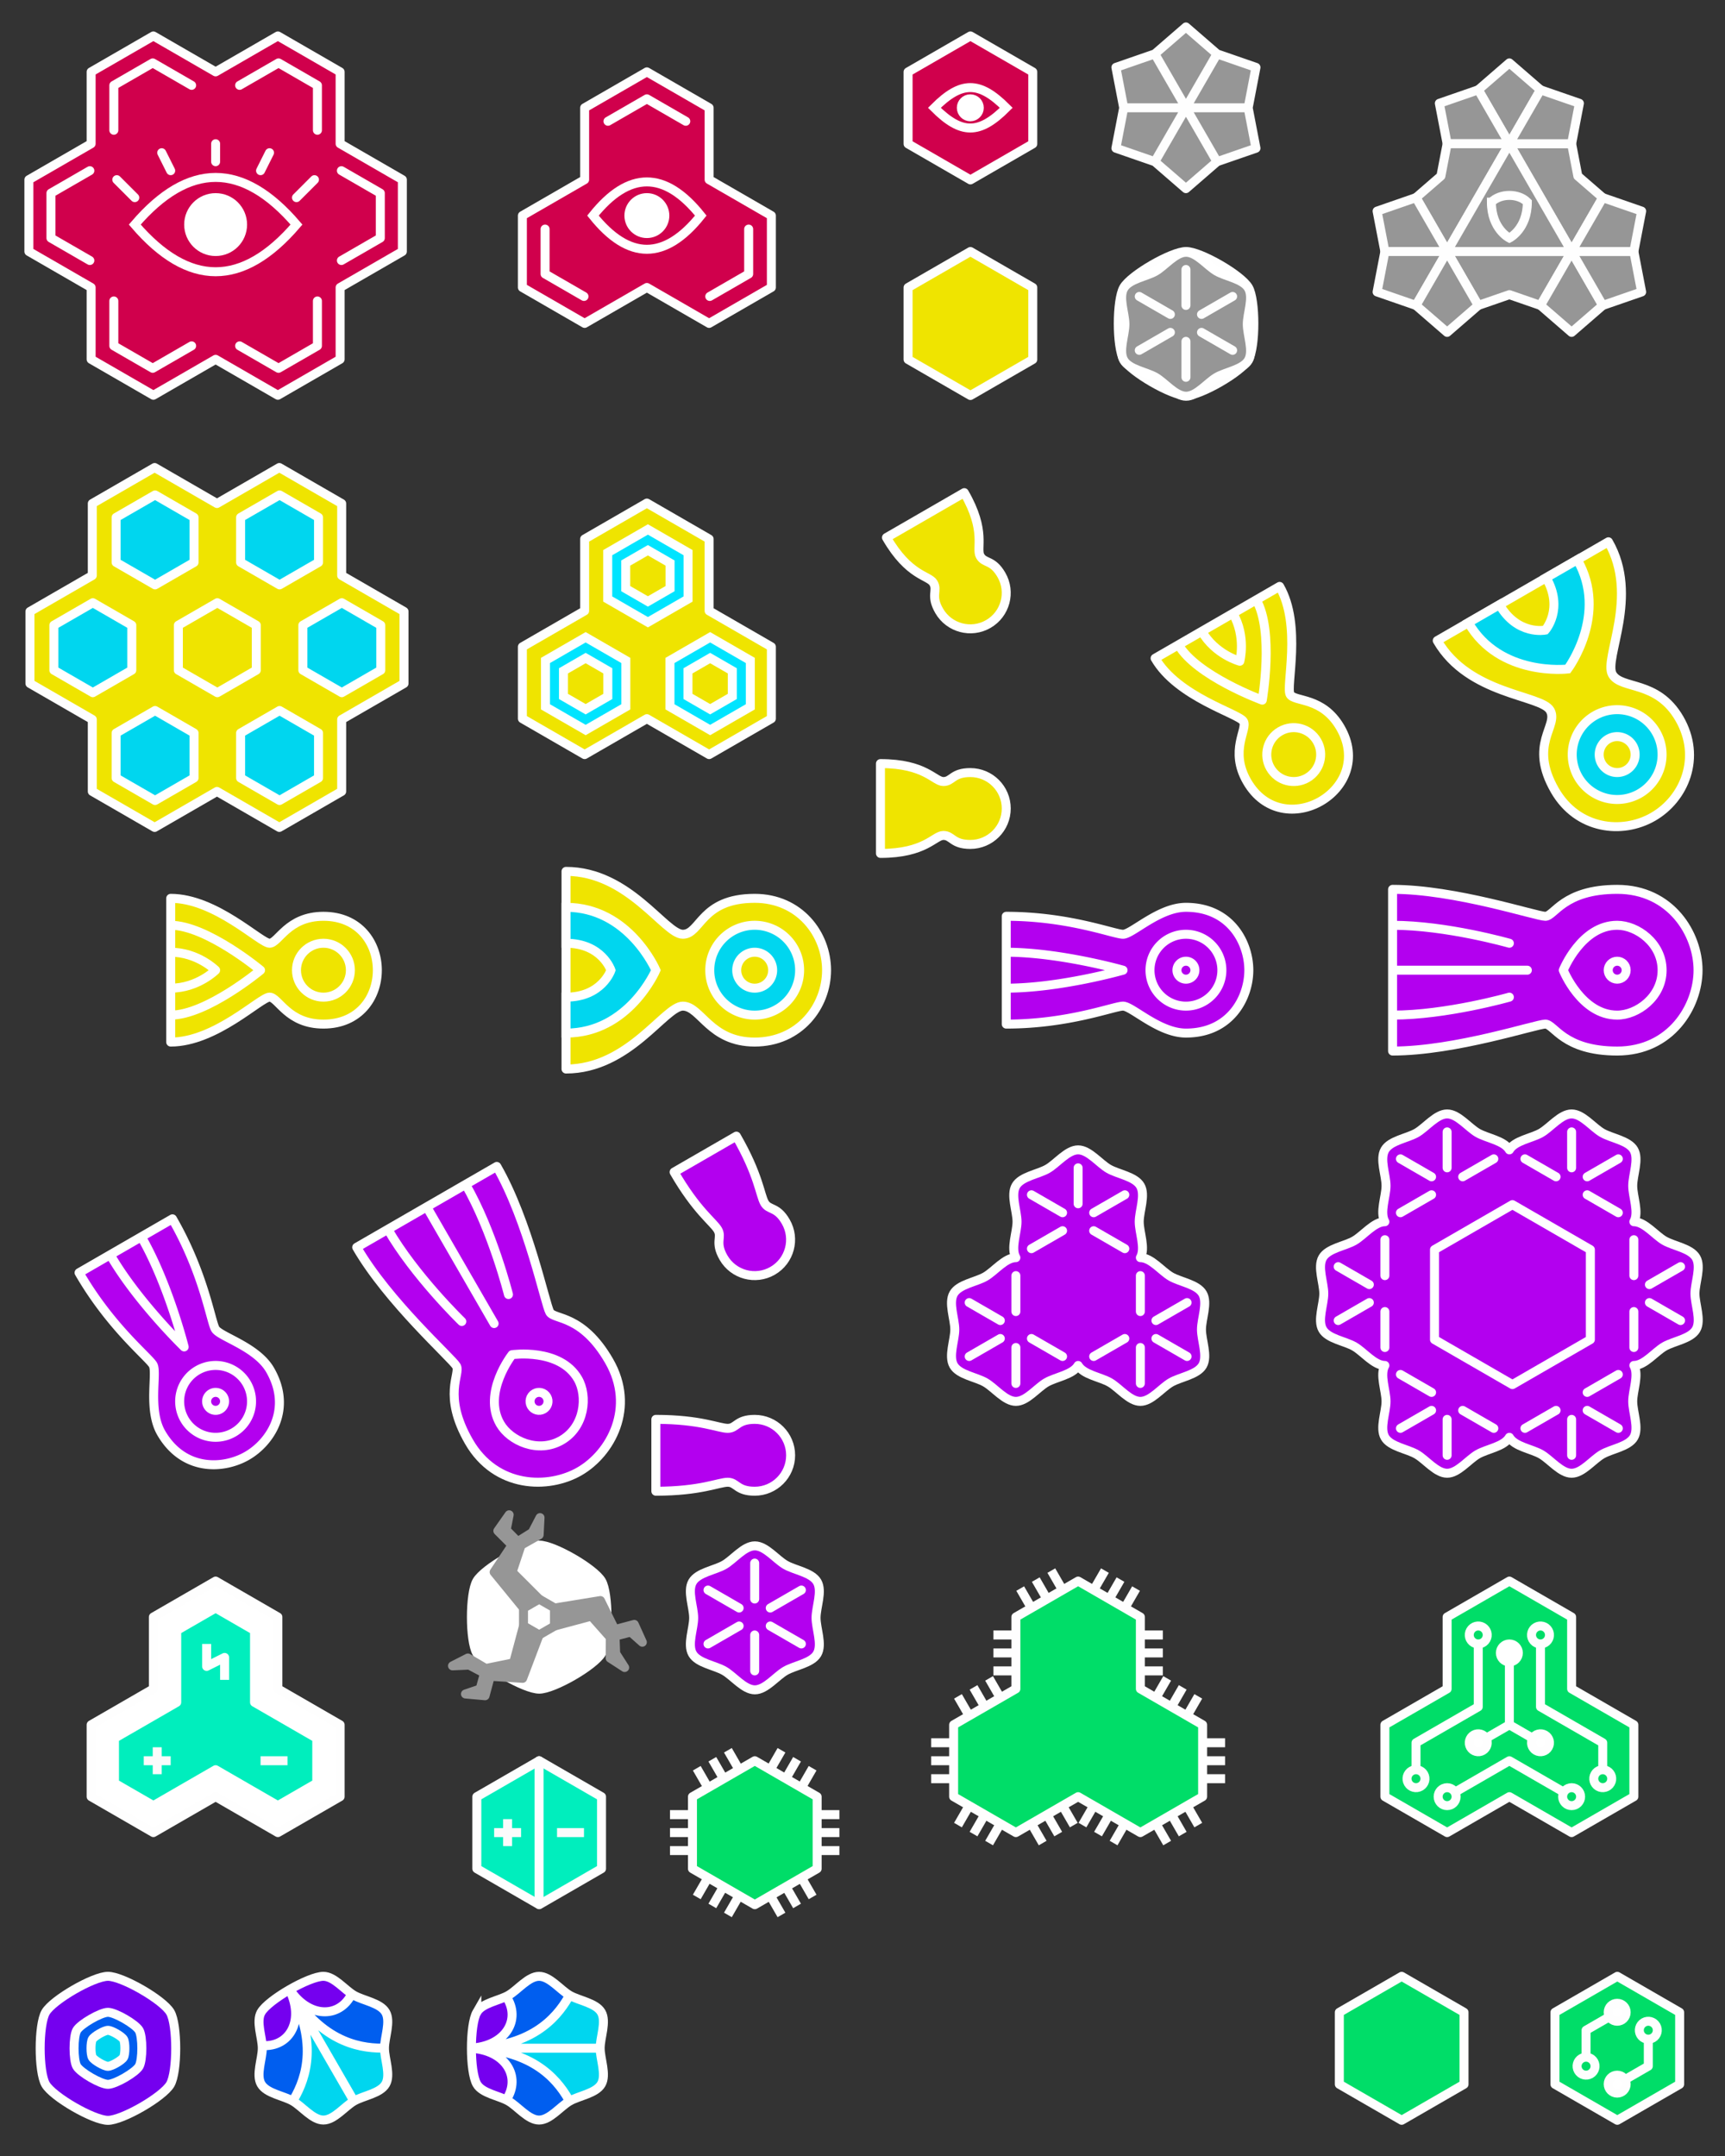 <?xml version="1.0" encoding="UTF-8" standalone="no"?>
<!-- Created with Inkscape (http://www.inkscape.org/) -->

<svg
   width="6144"
   height="7680"
   viewBox="0 0 1625.6 2032"
   version="1.1"
   id="svg5"
   inkscape:version="1.1.1 (3bf5ae0d25, 2021-09-20, custom)"
   sodipodi:docname="drawing.svg"
   inkscape:export-filename="/home/quan/ssa-new/drawing.png"
   inkscape:export-xdpi="64"
   inkscape:export-ydpi="64"
   xmlns:inkscape="http://www.inkscape.org/namespaces/inkscape"
   xmlns:sodipodi="http://sodipodi.sourceforge.net/DTD/sodipodi-0.dtd"
   xmlns:xlink="http://www.w3.org/1999/xlink"
   xmlns="http://www.w3.org/2000/svg"
   xmlns:svg="http://www.w3.org/2000/svg">
  <rect x="0" y="0" width="1625.6" height="2032" fill="#333333" stroke="none"/>
  <sodipodi:namedview
     id="namedview7"
     pagecolor="#a5a5a5"
     bordercolor="#eeeeee"
     borderopacity="1"
     inkscape:pageshadow="0"
     inkscape:pageopacity="0.00392157"
     inkscape:pagecheckerboard="false"
     inkscape:document-units="mm"
     showgrid="true"
     units="px"
     width="512px"
     inkscape:snap-grids="true"
     inkscape:snap-midpoints="true"
     inkscape:zoom="0.19216568"
     inkscape:cx="2037.3045"
     inkscape:cy="7220.3321"
     inkscape:window-width="1880"
     inkscape:window-height="1000"
     inkscape:window-x="20"
     inkscape:window-y="20"
     inkscape:window-maximized="1"
     inkscape:current-layer="svg5"
     inkscape:snap-bbox="true"
     inkscape:snap-bbox-midpoints="false"
     inkscape:snap-intersection-paths="false"
     inkscape:snap-nodes="true"
     inkscape:object-nodes="true"
     showguides="true"
     inkscape:guide-bbox="true"
     borderlayer="false"
     inkscape:snap-page="false">
    <inkscape:grid
       type="xygrid"
       id="grid824"
       color="#000000"
       opacity="0.125"
       empcolor="#000000"
       empopacity="0.251"
       empspacing="24"
       spacingx="8.467"
       spacingy="8.467"
       enabled="true"
       dotted="true" />
  </sodipodi:namedview>
  <defs
     id="defs2" />
  <g
     id="g6454"
     transform="translate(406.4,1066.8)">
    <path
       style="fill:#b300ef;fill-opacity:1;stroke:#ffffff;stroke-width:8.467;stroke-linecap:butt;stroke-linejoin:round;stroke-miterlimit:4;stroke-dasharray:none;stroke-opacity:1"
       d="m 279.4,330.2 c -8.467,0 -25.4,8.467 -67.733,8.467 v -67.733 c 42.333,0 59.267,8.467 67.733,8.467 8.467,0 8.467,-8.467 25.4,-8.467 18.704,0 33.867,15.163 33.867,33.867 -1e-5,18.704 -15.163,33.867 -33.867,33.867 -16.933,10e-6 -16.933,-8.467 -25.4,-8.467 z"
       id="path9554"
       sodipodi:nodetypes="cccccscc" />
  </g>
  <g
     id="g6451"
     transform="translate(812.8,457.2)">
    <path
       style="fill:#efe400;fill-opacity:1;stroke:#ffffff;stroke-width:8.467;stroke-linecap:butt;stroke-linejoin:round;stroke-miterlimit:4;stroke-dasharray:none;stroke-opacity:1"
       d="m 76.2,330.2 c -8.467,0 -16.933,16.933 -59.267,16.933 v -84.667 c 42.333,0 50.8,16.933 59.267,16.933 8.467,0 8.467,-8.467 25.4,-8.467 18.704,0 33.867,15.163 33.867,33.867 -1e-5,18.704 -15.163,33.867 -33.867,33.867 -16.933,10e-6 -16.933,-8.467 -25.4,-8.467 z"
       id="path15435"
       sodipodi:nodetypes="cccccscc" />
  </g>
  <g
     id="g1418"
     transform="matrix(0.5,0.866,0.866,-0.5,599.635,623.212)">
    <path
       style="fill:#efe400;fill-opacity:1;stroke:#ffffff;stroke-width:8.467;stroke-linecap:butt;stroke-linejoin:round;stroke-miterlimit:4;stroke-dasharray:none;stroke-opacity:1"
       d="m 76.2,330.2 c -8.467,0 -16.933,16.933 -59.267,16.933 v -84.667 c 42.333,0 50.8,16.933 59.267,16.933 8.467,0 8.467,-8.467 25.4,-8.467 18.704,0 33.867,15.163 33.867,33.867 -1e-5,18.704 -15.163,33.867 -33.867,33.867 -16.933,10e-6 -16.933,-8.467 -25.4,-8.467 z"
       id="path1416"
       sodipodi:nodetypes="cccccscc" />
  </g>
  <use
     x="0"
     y="0"
     xlink:href="#g6454"
     id="use1524"
     transform="matrix(0.5,0.866,0.866,-0.5,-832.24,1238.283)"
     width="100%"
     height="100%" />
  <use
     x="0"
     y="0"
     xlink:href="#g2457"
     id="use1040"
     transform="matrix(0.5,0.866,0.866,-0.5,274.906,904.435)"
     width="100%"
     height="100%"
     inkscape:transform-center-x="-20.254439"
     inkscape:transform-center-y="-49.50644"
     inkscape:export-filename="/home/quan/ssa/drawing.png"
     inkscape:export-xdpi="64"
     inkscape:export-ydpi="64" />
  <path
     sodipodi:type="star"
     style="opacity:1;fill:#7500ef;fill-opacity:1;stroke:#fefefe;stroke-width:36.571;stroke-linecap:round;stroke-linejoin:round;stroke-miterlimit:4;stroke-dasharray:none;stroke-opacity:1;paint-order:normal"
     id="path135516"
     inkscape:flatsided="true"
     sodipodi:sides="6"
     sodipodi:cx="255.99998"
     sodipodi:cy="255.99998"
     sodipodi:r1="292.57141"
     sodipodi:r2="221.7025"
     sodipodi:arg1="1.5707964"
     sodipodi:arg2="2.0943952"
     inkscape:rounded="0.2"
     inkscape:randomized="0"
     transform="matrix(0.232,0,0,0.232,1058.333,245.533)"
     d="M 256,548.571 C 197.486,548.571 31.883,452.961 2.626,402.286 -26.631,351.611 -26.631,160.389 2.626,109.714 31.883,59.039 197.486,-36.571 256,-36.571 c 58.514,4e-6 224.117,95.611 253.374,146.286 29.257,50.675 29.257,241.897 -2e-5,292.571 -29.257,50.675 -194.86,146.286 -253.374,146.286 z" />
  <path
     sodipodi:type="star"
     style="fill:#969696;fill-opacity:1;fill-rule:nonzero;stroke:#ffffff;stroke-width:32;stroke-linecap:butt;stroke-linejoin:round;stroke-miterlimit:4;stroke-dasharray:none;stroke-opacity:1"
     id="path135415"
     inkscape:flatsided="false"
     sodipodi:sides="6"
     sodipodi:cx="384"
     sodipodi:cy="1920"
     sodipodi:r1="255.99998"
     sodipodi:r2="217.60001"
     sodipodi:arg1="1.5707963"
     sodipodi:arg2="2.0943951"
     inkscape:rounded="0.3"
     inkscape:randomized="0"
     transform="matrix(0.265,0,0,0.265,1016,-203.2)"
     inkscape:transform-center-x="1.28e-06"
     inkscape:transform-center-y="-6.3999997e-06"
     d="M 384,2176 C 345.58,2176 308.472,2127.657 275.2,2108.447 241.928,2089.237 181.507,2081.272 162.298,2048 c -19.21,-33.273 4.102,-89.58 4.102,-128 0,-38.42 -23.312,-94.728 -4.102,-128 19.21,-33.272 79.63,-41.237 112.902,-60.447 C 308.472,1712.343 345.58,1664 384,1664 c 38.42,0 75.528,48.343 108.8,67.553 33.272,19.21 93.693,27.175 112.902,60.447 19.21,33.273 -4.102,89.58 -4.102,128 0,38.42 23.312,94.728 4.102,128 -19.21,33.272 -79.63,41.237 -112.902,60.447 C 459.528,2127.657 422.42,2176 384,2176 Z" />
  <path
     sodipodi:type="star"
     style="opacity:1;fill:#ffffff;fill-opacity:1;stroke:#ffffff;stroke-width:36.571;stroke-linecap:round;stroke-linejoin:round;stroke-miterlimit:4;stroke-dasharray:none;stroke-opacity:1;paint-order:normal"
     id="path108655"
     inkscape:flatsided="true"
     sodipodi:sides="6"
     sodipodi:cx="255.99998"
     sodipodi:cy="255.99998"
     sodipodi:r1="292.57141"
     sodipodi:r2="221.7025"
     sodipodi:arg1="1.5707964"
     sodipodi:arg2="2.0943952"
     inkscape:rounded="0.2"
     inkscape:randomized="0"
     transform="matrix(0.232,0,0,0.232,448.733,1464.733)"
     d="M 256,548.571 C 197.486,548.571 31.883,452.961 2.626,402.286 -26.631,351.611 -26.631,160.389 2.626,109.714 31.883,59.039 197.486,-36.571 256,-36.571 c 58.514,4e-6 224.117,95.611 253.374,146.286 29.257,50.675 29.257,241.897 -2e-5,292.571 -29.257,50.675 -194.86,146.286 -253.374,146.286 z" />
  <path
     id="path74275"
     style="fill:#ffffff;stroke:#969696;stroke-width:8.467;stroke-linecap:round;stroke-linejoin:round;stroke-opacity:1"
     inkscape:transform-center-x="6.3999996e-06"
     inkscape:transform-center-y="-1.2799999e-06"
     d="m 508,1540.933 -14.665,-8.467 v -16.933 l 14.665,-8.467 14.665,8.467 v 16.933 z" />
  <path
     id="path105319"
     style="fill:#b300ef;fill-opacity:1;fill-rule:nonzero;stroke:#ffffff;stroke-width:8.467;stroke-linecap:butt;stroke-linejoin:round;stroke-miterlimit:4;stroke-dasharray:none;stroke-opacity:1"
     inkscape:transform-center-x="1.28e-06"
     inkscape:transform-center-y="-6.3999997e-06"
     d="m 1363.741,1049.867 c -10.165,0 -19.983,12.791 -28.787,17.873 -8.803,5.083 -24.789,7.19 -29.872,15.993 -5.083,8.803 1.086,23.701 1.086,33.867 0,10.165 -6.168,25.063 -1.086,33.867 -10.165,0 -19.983,12.791 -28.786,17.873 -8.803,5.083 -24.79,7.19 -29.872,15.993 -5.083,8.803 1.085,23.701 1.085,33.867 0,10.165 -6.168,25.063 -1.085,33.867 5.083,8.803 21.069,10.911 29.872,15.993 8.803,5.083 18.621,17.873 28.786,17.873 -5.083,8.803 1.086,23.701 1.086,33.867 0,10.165 -6.168,25.063 -1.086,33.867 5.083,8.803 21.069,10.911 29.872,15.993 8.803,5.083 18.622,17.873 28.787,17.873 10.165,0 19.983,-12.791 28.787,-17.873 8.803,-5.083 24.789,-7.19 29.872,-15.993 5.083,8.803 21.069,10.911 29.872,15.993 8.803,5.083 18.621,17.873 28.786,17.873 10.165,0 19.983,-12.791 28.787,-17.873 8.803,-5.083 24.789,-7.19 29.872,-15.993 5.083,-8.803 -1.085,-23.701 -1.085,-33.867 0,-10.165 6.168,-25.063 1.085,-33.867 10.165,0 19.984,-12.791 28.787,-17.873 8.803,-5.083 24.79,-7.19 29.872,-15.993 5.083,-8.803 -1.086,-23.701 -1.086,-33.867 0,-10.165 6.168,-25.063 1.086,-33.867 -5.083,-8.803 -21.069,-10.911 -29.872,-15.993 -8.803,-5.083 -18.622,-17.873 -28.787,-17.873 5.083,-8.803 -1.085,-23.701 -1.085,-33.867 0,-10.165 6.168,-25.063 1.085,-33.867 -5.083,-8.803 -21.069,-10.911 -29.872,-15.993 -8.803,-5.083 -18.622,-17.873 -28.787,-17.873 -10.165,0 -19.983,12.791 -28.786,17.873 -8.803,5.083 -24.789,7.19 -29.872,15.993 -5.083,-8.803 -21.069,-10.911 -29.872,-15.993 -8.803,-5.083 -18.622,-17.873 -28.787,-17.873 z"
     sodipodi:nodetypes="sssscssssscssssscssssscssssscssssscss" />
  <path
     sodipodi:type="star"
     style="opacity:1;fill:#00eebd;fill-opacity:1;stroke:#fefefe;stroke-width:32;stroke-linecap:round;stroke-linejoin:round;stroke-miterlimit:4;stroke-dasharray:none;stroke-opacity:1;paint-order:normal"
     id="path100185"
     inkscape:flatsided="true"
     sodipodi:sides="6"
     sodipodi:cx="255.99998"
     sodipodi:cy="255.99998"
     sodipodi:r1="255.99998"
     sodipodi:r2="221.7025"
     sodipodi:arg1="1.5707963"
     sodipodi:arg2="2.0943951"
     inkscape:rounded="0"
     inkscape:randomized="0"
     transform="matrix(0.265,0,0,0.265,440.267,1659.467)"
     d="M 256,512 34.297,384 34.297,128 256,0 l 221.702,128 10e-6,256 z" />
  <path
     style="opacity:1;fill:#00eebd;fill-opacity:1;stroke:#fefefe;stroke-width:8.467;stroke-linecap:round;stroke-linejoin:round"
     d="m 508,1659.467 v 135.467"
     id="path61533"
     sodipodi:nodetypes="cc" />
  <path
     style="fill:none;stroke:#fbfbfb;stroke-width:8.467;stroke-linecap:butt;stroke-linejoin:miter;stroke-miterlimit:4;stroke-dasharray:none;stroke-opacity:1"
     d="m 465.667,1727.2 h 25.4"
     id="path66617"
     sodipodi:nodetypes="cc" />
  <path
     style="fill:none;stroke:#fbfbfb;stroke-width:8.467;stroke-linecap:butt;stroke-linejoin:miter;stroke-miterlimit:4;stroke-dasharray:none;stroke-opacity:1"
     d="m 478.367,1714.5 -10e-5,25.4"
     id="path66916"
     sodipodi:nodetypes="cc" />
  <path
     style="fill:none;stroke:#fbfbfb;stroke-width:8.467;stroke-linecap:butt;stroke-linejoin:miter;stroke-miterlimit:4;stroke-dasharray:none;stroke-opacity:1"
     d="m 524.933,1727.2 h 25.4"
     id="path66918"
     sodipodi:nodetypes="cc" />
  <path
     id="path68045"
     style="opacity:1;fill:#969696;fill-opacity:1;stroke:#fefefe;stroke-width:8.467;stroke-linecap:round;stroke-linejoin:round;stroke-miterlimit:4;stroke-dasharray:none;stroke-opacity:1;paint-order:normal"
     d="M 1183.591,63.5 1146.929,50.8 1117.6,101.6 l 58.659,1e-4 z m 0,76.2 -7.332,-38.1 -58.659,10e-5 29.329,50.8 z m -65.991,38.1 29.329,-25.4 -29.329,-50.8 -29.329,50.8 z m -65.991,-38.1 36.662,12.7 29.329,-50.8 -58.659,-10e-5 z m 0,-76.2 7.332,38.1 58.659,-1e-4 -29.329,-50.8 z m 65.991,-38.1 -29.329,25.4 29.329,50.8 29.329,-50.8 z" />
  <g
     inkscape:groupmode="layer"
     id="layer4"
     inkscape:label="core-base" />
  <g
     id="g902"
     transform="translate(0,1625.6)">
    <path
       id="path890"
       style="fill:none;stroke:#fefefe;stroke-width:8.467;stroke-linecap:butt;stroke-linejoin:round;stroke-miterlimit:4;stroke-dasharray:none;stroke-opacity:1"
       d="m 725.865,42.333 10.583,-18.331 m 18.746,35.264 10.583,-18.331 m -25.248,9.864 10.583,-18.331"
       sodipodi:nodetypes="cccccc" />
    <path
       id="path892"
       style="fill:none;stroke:#fefefe;stroke-width:8.467;stroke-linecap:butt;stroke-linejoin:round;stroke-miterlimit:4;stroke-dasharray:none;stroke-opacity:1"
       d="m 656.623,162.264 10.583,-18.331 m 18.746,35.264 10.583,-18.331 m -25.248,9.864 10.583,-18.331"
       sodipodi:nodetypes="cccccc" />
    <path
       id="path894"
       style="fill:none;stroke:#fefefe;stroke-width:8.467;stroke-linecap:butt;stroke-linejoin:round;stroke-miterlimit:4;stroke-dasharray:none;stroke-opacity:1"
       d="M 667.206,59.267 656.623,40.936 M 696.535,42.333 685.952,24.002 M 681.871,50.8 671.287,32.469"
       sodipodi:nodetypes="cccccc" />
    <path
       id="path896"
       style="fill:none;stroke:#fefefe;stroke-width:8.467;stroke-linecap:butt;stroke-linejoin:round;stroke-miterlimit:4;stroke-dasharray:none;stroke-opacity:1"
       d="M 736.448,179.198 725.865,160.867 m 39.913,1.398 -10.583,-18.331 m -4.081,26.798 -10.583,-18.331"
       sodipodi:nodetypes="cccccc" />
    <path
       id="path898"
       style="fill:none;stroke:#fefefe;stroke-width:8.467;stroke-linecap:butt;stroke-linejoin:round;stroke-miterlimit:4;stroke-dasharray:none;stroke-opacity:1"
       d="M 652.541,118.533 H 631.375 M 652.541,84.667 H 631.375 M 652.541,101.6 h -21.167"
       sodipodi:nodetypes="cccccc" />
    <path
       id="path900"
       style="fill:none;stroke:#fefefe;stroke-width:8.467;stroke-linecap:butt;stroke-linejoin:round;stroke-miterlimit:4;stroke-dasharray:none;stroke-opacity:1"
       d="M 791.025,118.533 H 769.859 M 791.025,84.667 H 769.859 M 791.025,101.6 h -21.167"
       sodipodi:nodetypes="cccccc" />
  </g>
  <g
     id="g880"
     transform="translate(1422.4,1828.8)">
    <path
       sodipodi:type="star"
       style="opacity:1;fill:#00dd68;fill-opacity:1;stroke:#fefefe;stroke-width:32;stroke-linecap:round;stroke-linejoin:round;stroke-miterlimit:4;stroke-dasharray:none;stroke-opacity:1;paint-order:normal"
       id="path850"
       inkscape:flatsided="true"
       sodipodi:sides="6"
       sodipodi:cx="255.99998"
       sodipodi:cy="255.99998"
       sodipodi:r1="255.99998"
       sodipodi:r2="221.7025"
       sodipodi:arg1="1.5707963"
       sodipodi:arg2="2.0943951"
       inkscape:rounded="0"
       inkscape:randomized="0"
       transform="matrix(0.265,0,0,0.265,33.867,33.867)"
       d="M 256,512 34.297,384 34.297,128 256,0 l 221.702,128 10e-6,256 z" />
    <path
       id="path1972"
       style="fill:none;stroke:#fefefe;stroke-width:8.467;stroke-linecap:round;stroke-linejoin:round"
       inkscape:transform-center-x="1.0666666e-06"
       inkscape:transform-center-y="-1.0666666e-06"
       d="M 130.929,84.667 V 118.533 L 101.6,135.467 M 72.271,118.533 V 84.667 L 101.6,67.733"
       sodipodi:nodetypes="cccccc" />
    <circle
       style="fill:#00dd68;fill-opacity:1;stroke:#fefefe;stroke-width:8.467;stroke-linecap:round;stroke-linejoin:round"
       id="circle1282"
       cx="138.788"
       cy="-71.055"
       r="8.467"
       transform="rotate(60)" />
    <circle
       style="fill:#00dd68;fill-opacity:1;stroke:#fefefe;stroke-width:8.467;stroke-linecap:round;stroke-linejoin:round"
       id="circle1278"
       cx="-138.788"
       cy="3.322"
       r="8.467"
       transform="rotate(-120)" />
    <circle
       style="fill:#ffffff;fill-opacity:1;stroke:#fefefe;stroke-width:8.467;stroke-linecap:round;stroke-linejoin:round"
       id="circle1280"
       cx="-101.6"
       cy="-135.467"
       r="8.467"
       transform="scale(-1)" />
    <circle
       style="fill:#ffffff;fill-opacity:1;stroke:#fefefe;stroke-width:8.467;stroke-linecap:round;stroke-linejoin:round"
       id="path1196"
       cx="101.6"
       cy="67.733"
       r="8.467" />
  </g>
  <path
     id="path99958"
     style="fill:#b300ef;fill-opacity:1;fill-rule:nonzero;stroke:#ffffff;stroke-width:8.467;stroke-linecap:butt;stroke-linejoin:round;stroke-miterlimit:4;stroke-dasharray:none;stroke-opacity:1"
     inkscape:transform-center-x="1.28e-06"
     inkscape:transform-center-y="-6.3999997e-06"
     d="m 1016,1083.733 c -10.165,0 -19.983,12.791 -28.787,17.873 -8.803,5.083 -24.79,7.19 -29.872,15.993 -5.083,8.803 1.086,23.701 1.086,33.867 0,10.165 -6.168,25.063 -1.086,33.867 -10.165,0 -19.983,12.791 -28.787,17.873 -8.803,5.083 -24.79,7.19 -29.872,15.993 -5.083,8.803 1.086,23.701 1.086,33.867 0,10.165 -6.168,25.063 -1.086,33.867 5.083,8.803 21.069,10.911 29.872,15.993 8.803,5.083 18.622,17.873 28.787,17.873 10.165,0 19.984,-12.791 28.787,-17.873 8.803,-5.083 24.79,-7.19 29.872,-15.993 5.083,8.803 21.069,10.911 29.872,15.993 8.803,5.083 18.622,17.873 28.787,17.873 10.165,0 19.983,-12.791 28.786,-17.873 8.803,-5.083 24.789,-7.19 29.872,-15.993 5.083,-8.803 -1.085,-23.701 -1.085,-33.867 0,-10.165 6.168,-25.063 1.085,-33.867 -5.083,-8.803 -21.069,-10.911 -29.872,-15.993 -8.803,-5.082 -18.621,-17.873 -28.786,-17.873 5.083,-8.803 -1.086,-23.701 -1.086,-33.867 0,-10.165 6.168,-25.063 1.086,-33.867 -5.083,-8.803 -21.069,-10.911 -29.872,-15.993 -8.803,-5.083 -18.622,-17.873 -28.787,-17.873 z"
     sodipodi:nodetypes="sssscssssssscssssssscssss" />
  <path
     sodipodi:type="star"
     style="fill:#b300ef;fill-opacity:1;fill-rule:nonzero;stroke:#ffffff;stroke-width:32;stroke-linecap:butt;stroke-linejoin:round;stroke-miterlimit:4;stroke-dasharray:none;stroke-opacity:1"
     id="path94183"
     inkscape:flatsided="false"
     sodipodi:sides="6"
     sodipodi:cx="384"
     sodipodi:cy="1920"
     sodipodi:r1="255.99998"
     sodipodi:r2="217.60001"
     sodipodi:arg1="1.5707963"
     sodipodi:arg2="2.0943951"
     inkscape:rounded="0.3"
     inkscape:randomized="0"
     transform="matrix(0.265,0,0,0.265,609.6,1016)"
     inkscape:transform-center-x="1.28e-06"
     inkscape:transform-center-y="-6.3999997e-06"
     d="M 384,2176 C 345.58,2176 308.472,2127.657 275.2,2108.447 241.928,2089.237 181.507,2081.272 162.298,2048 c -19.21,-33.273 4.102,-89.58 4.102,-128 0,-38.42 -23.312,-94.728 -4.102,-128 19.21,-33.272 79.63,-41.237 112.902,-60.447 C 308.472,1712.343 345.58,1664 384,1664 c 38.42,0 75.528,48.343 108.8,67.553 33.272,19.21 93.693,27.175 112.902,60.447 19.21,33.273 -4.102,89.58 -4.102,128 0,38.42 23.312,94.728 4.102,128 -19.21,33.272 -79.63,41.237 -112.902,60.447 C 459.528,2127.657 422.42,2176 384,2176 Z" />
  <g
     id="g1101"
     transform="translate(406.4,609.6)">
    <path
       style="fill:#00d6ef;fill-opacity:1;stroke:none;stroke-width:0.265px;stroke-linecap:butt;stroke-linejoin:miter;stroke-opacity:1"
       d="m 67.733,1320.8 25.4,-8.467 42.333,-42.333 25.4,16.933 v 67.733 l -25.4,16.933 -42.333,-42.333 z"
       id="path86775" />
    <path
       style="fill:#005eef;fill-opacity:1;stroke:none;stroke-width:0.265px;stroke-linecap:butt;stroke-linejoin:miter;stroke-opacity:1"
       d="M 67.733,1270 101.6,1253.067 135.467,1270 l -42.333,42.333 -25.4,8.467 25.4,8.467 L 135.467,1371.6 101.6,1388.533 67.733,1371.6 76.2,1354.667 59.267,1320.8 76.2,1295.4 Z"
       id="path79075" />
    <path
       style="fill:#7500ef;fill-opacity:1;stroke:none;stroke-width:0.265;stroke-linecap:butt;stroke-linejoin:miter;stroke-miterlimit:4;stroke-dasharray:none;stroke-opacity:1"
       d="m 67.733,1270 8.467,25.4 -16.933,25.4 16.933,33.867 -8.467,16.933 -25.4,-16.933 -8.467,-33.867 8.467,-33.867 z"
       id="path69152" />
    <path
       id="path68220"
       style="fill:none;stroke:#ffffff;stroke-width:8.467;stroke-linecap:butt;stroke-linejoin:miter;stroke-miterlimit:4;stroke-dasharray:none;stroke-opacity:1"
       d="m 33.867,1320.8 c 33.867,0 50.8,-24.57 38.1,-46.567 m -38.1,46.567 c 59.267,0 83.668,-27.711 95.25,-47.772 m -95.25,47.772 c 59.267,0 83.668,27.711 95.25,47.772 M 33.867,1320.8 c 33.867,0 50.8,24.57 38.1,46.567 m -29.026,-80.433 c 5.083,-8.803 21.069,-10.911 29.872,-15.993 8.803,-5.083 18.622,-17.873 28.787,-17.873 10.165,-10e-5 19.983,12.791 28.787,17.873 8.803,5.083 24.79,7.19 29.872,15.993 5.083,8.803 -1.085,23.701 -1.085,33.867 0,10.165 6.168,25.063 1.085,33.867 -5.083,8.803 -21.069,10.911 -29.872,15.993 -8.803,5.083 -18.622,17.873 -28.787,17.873 -10.165,0 -19.983,-12.791 -28.787,-17.873 -8.803,-5.083 -24.79,-7.19 -29.872,-15.993 -6.773,-11.732 -6.773,-56.002 0,-67.733 z M 33.867,1320.8 h 127" />
  </g>
  <g
     id="g1431"
     transform="translate(609.6,203.2)">
    <path
       sodipodi:type="star"
       style="opacity:1;fill:#efe400;fill-opacity:1;stroke:#fefefe;stroke-width:32;stroke-linecap:round;stroke-linejoin:round;stroke-miterlimit:4;stroke-dasharray:none;stroke-opacity:1;paint-order:normal"
       id="path1429"
       inkscape:flatsided="true"
       sodipodi:sides="6"
       sodipodi:cx="255.99998"
       sodipodi:cy="255.99998"
       sodipodi:r1="255.99998"
       sodipodi:r2="221.7025"
       sodipodi:arg1="1.5707963"
       sodipodi:arg2="2.0943951"
       inkscape:rounded="0"
       inkscape:randomized="0"
       transform="matrix(0.265,0,0,0.265,237.067,33.867)"
       d="M 256,512 34.297,384 34.297,128 256,0 l 221.702,128 10e-6,256 z" />
  </g>
  <path
     sodipodi:type="star"
     style="opacity:1;fill:#00dd68;fill-opacity:1;stroke:#fefefe;stroke-width:32;stroke-linecap:round;stroke-linejoin:round;stroke-miterlimit:4;stroke-dasharray:none;stroke-opacity:1;paint-order:normal"
     id="path998"
     inkscape:flatsided="true"
     sodipodi:sides="6"
     sodipodi:cx="255.99998"
     sodipodi:cy="255.99998"
     sodipodi:r1="255.99998"
     sodipodi:r2="221.7025"
     sodipodi:arg1="1.5707963"
     sodipodi:arg2="2.0943951"
     inkscape:rounded="0"
     inkscape:randomized="0"
     transform="matrix(0.265,0,0,0.265,1253.067,1862.667)"
     d="M 256,512 34.297,384 34.297,128 256,0 l 221.702,128 10e-6,256 z" />
  <path
     sodipodi:type="star"
     style="opacity:1;fill:#7500ef;fill-opacity:1;stroke:#fefefe;stroke-width:36.571;stroke-linecap:round;stroke-linejoin:round;stroke-miterlimit:4;stroke-dasharray:none;stroke-opacity:1;paint-order:normal"
     id="path43335"
     inkscape:flatsided="true"
     sodipodi:sides="6"
     sodipodi:cx="255.99998"
     sodipodi:cy="255.99998"
     sodipodi:r1="292.57141"
     sodipodi:r2="221.7025"
     sodipodi:arg1="1.5707964"
     sodipodi:arg2="2.0943952"
     inkscape:rounded="0.2"
     inkscape:randomized="0"
     transform="matrix(0.232,0,0,0.232,42.333,1871.133)"
     d="M 256,548.571 C 197.486,548.571 31.883,452.961 2.626,402.286 -26.631,351.611 -26.631,160.389 2.626,109.714 31.883,59.039 197.486,-36.571 256,-36.571 c 58.514,4e-6 224.117,95.611 253.374,146.286 29.257,50.675 29.257,241.897 -2e-5,292.571 -29.257,50.675 -194.86,146.286 -253.374,146.286 z" />
  <path
     sodipodi:type="star"
     style="opacity:1;fill:#005eef;fill-opacity:1;stroke:#fefefe;stroke-width:36.571;stroke-linecap:round;stroke-linejoin:round;stroke-miterlimit:4;stroke-dasharray:none;stroke-opacity:1;paint-order:normal"
     id="path44087"
     inkscape:flatsided="true"
     sodipodi:sides="6"
     sodipodi:cx="255.99998"
     sodipodi:cy="255.99998"
     sodipodi:r1="146.28571"
     sodipodi:r2="221.7025"
     sodipodi:arg1="1.5707964"
     sodipodi:arg2="2.0943952"
     inkscape:rounded="0.2"
     inkscape:randomized="0"
     transform="matrix(0.232,0,0,0.232,42.333,1871.133)"
     d="m 256,402.286 c -29.257,0 -112.059,-47.805 -126.687,-73.143 -14.629,-25.337 -14.629,-120.948 1e-5,-146.286 14.629,-25.337 97.43,-73.143 126.687,-73.143 29.257,0 112.059,47.805 126.687,73.143 14.629,25.337 14.629,120.948 -1e-5,146.286 -14.629,25.337 -97.43,73.143 -126.687,73.143 z" />
  <path
     sodipodi:type="star"
     style="opacity:1;fill:#00d6ef;fill-opacity:1;stroke:#fefefe;stroke-width:36.571;stroke-linecap:round;stroke-linejoin:round;stroke-miterlimit:4;stroke-dasharray:none;stroke-opacity:1;paint-order:normal"
     id="path44108"
     inkscape:flatsided="true"
     sodipodi:sides="6"
     sodipodi:cx="255.99998"
     sodipodi:cy="255.99998"
     sodipodi:r1="73.142853"
     sodipodi:r2="221.7025"
     sodipodi:arg1="1.5707964"
     sodipodi:arg2="2.0943952"
     inkscape:rounded="0.2"
     inkscape:randomized="0"
     transform="matrix(0.232,0,0,0.232,42.333,1871.133)"
     d="m 256,329.143 c -14.629,0 -56.029,-23.903 -63.344,-36.571 -7.314,-12.669 -7.314,-60.474 1e-5,-73.143 7.314,-12.669 48.715,-36.571 63.344,-36.571 14.629,0 56.029,23.903 63.344,36.571 7.314,12.669 7.314,60.474 -1e-5,73.143 -7.314,12.669 -48.715,36.571 -63.344,36.571 z" />
  <g
     id="g2457"
     inkscape:export-filename="/home/quan/ssa/drawing.png"
     inkscape:export-xdpi="64"
     inkscape:export-ydpi="64"
     transform="translate(203.2,609.6)">
    <path
       id="path2455"
       style="fill:#efe400;fill-opacity:1;stroke:#ffffff;stroke-width:8.467;stroke-linecap:butt;stroke-linejoin:round;stroke-miterlimit:4;stroke-dasharray:none;stroke-opacity:1"
       d="m 50.8,330.2 c -8.467,0 -50.8,42.333 -93.133,42.333 V 237.067 c 42.333,0 84.667,42.333 93.133,42.333 8.467,0 16.933,-25.4 50.8,-25.4 33.867,0 50.8,25.4 50.8,50.8 0,25.4 -16.933,50.8 -50.8,50.8 -33.867,0 -42.333,-25.4 -50.8,-25.4 z M -42.333,287.867 c 25.4,0 42.333,16.933 42.333,16.933 0,0 -16.933,16.933 -42.333,16.933 m 1.9e-5,-59.267 c 33.867,0 84.667,42.333 84.667,42.333 0,0 -50.8,42.333 -84.667,42.333"
       sodipodi:nodetypes="sccssssscccccc" />
    <circle
       style="fill:#efe400;stroke:#ffffff;stroke-width:8.467;stroke-linejoin:round"
       id="path5279"
       cx="101.6"
       cy="304.8"
       r="25.4" />
  </g>
  <g
     id="g2461"
     transform="translate(812.8,609.6)"
     inkscape:export-filename="/home/quan/ssa/drawing.png"
     inkscape:export-xdpi="64"
     inkscape:export-ydpi="64">
    <path
       id="path11713"
       style="fill:#b300ef;stroke:#ffffff;stroke-width:8.467;stroke-linejoin:round"
       d="m 313.267,304.8 a 8.467,8.467 0 0 1 -8.467,8.467 8.467,8.467 0 0 1 -8.467,-8.467 8.467,8.467 0 0 1 8.467,-8.467 8.467,8.467 0 0 1 8.467,8.467 z m 25.4,0 a 33.867,33.867 0 0 1 -33.867,33.867 33.867,33.867 0 0 1 -33.867,-33.867 33.867,33.867 0 0 1 33.867,-33.867 33.867,33.867 0 0 1 33.867,33.867 z m -93.133,33.867 c -8.467,0 -50.8,16.933 -110.067,16.933 v -101.6 c 59.267,0 101.6,16.933 110.067,16.933 8.467,0 33.867,-25.4 59.267,-25.4 42.333,0 59.267,33.867 59.267,59.267 0,25.4 -16.933,59.267 -59.267,59.267 -25.4,0 -50.8,-25.4 -59.267,-25.4 z M 135.467,287.867 c 50.8,0 110.067,16.933 110.067,16.933 0,0 -59.267,16.933 -110.067,16.933" />
  </g>
  <g
     id="g12041"
     transform="translate(1219.2,609.6)">
    <path
       id="path12039"
       style="fill:#b300ef;stroke:#ffffff;stroke-width:8.467;stroke-linecap:round;stroke-linejoin:round"
       d="m 313.267,304.8 c 0,4.676 -3.791,8.467 -8.467,8.467 -4.676,0 -8.467,-3.791 -8.467,-8.467 0,-4.676 3.791,-8.467 8.467,-8.467 4.676,0 8.467,3.791 8.467,8.467 z m 33.867,0 c 0,25.4 -23.629,42.333 -42.333,42.333 -33.867,0 -50.8,-42.333 -50.8,-42.333 0,0 16.933,-42.333 50.8,-42.333 18.704,0 42.333,16.933 42.333,42.333 z m -110.067,50.8 c -8.467,0 -84.667,25.4 -143.933,25.4 V 228.6 c 59.267,0 135.467,25.4 143.933,25.4 8.467,0 16.933,-25.4 67.733,-25.4 50.8,0 76.2,42.333 76.2,76.2 0,33.867 -25.4,76.2 -76.2,76.2 -50.8,0 -59.267,-25.4 -67.733,-25.4 z M 93.133,262.467 c 50.8,0 110.067,16.933 110.067,16.933 m 0,50.8 c 0,0 -59.267,16.933 -110.067,16.933 m 0,-42.333 127,10e-6"
       sodipodi:nodetypes="ccccccccccccccsssccccccc" />
  </g>
  <path
     sodipodi:type="star"
     style="fill:#b300ef;fill-opacity:1;stroke:#ffffff;stroke-width:32;stroke-linecap:round;stroke-linejoin:round"
     id="path20564"
     inkscape:flatsided="true"
     sodipodi:sides="6"
     sodipodi:cx="6912"
     sodipodi:cy="2304"
     sodipodi:r1="319.99997"
     sodipodi:r2="277.12811"
     sodipodi:arg1="1.5707965"
     sodipodi:arg2="2.0943953"
     inkscape:rounded="0"
     inkscape:randomized="0"
     transform="matrix(0.265,0,0,0.265,-406.4,609.6)"
     inkscape:transform-center-x="2.3039999e-05"
     inkscape:transform-center-y="-7.6799998e-06"
     d="m 6912,2624 -277.128,-160 0,-320 277.128,-160 277.128,160 0,320 z" />
  <g
     id="g20648"
     transform="translate(2133.6,304.8)" />
  <g
     id="g1527"
     transform="translate(-203.2)">
    <path
       id="path25539"
       style="opacity:1;fill:#ffffff;fill-opacity:1;stroke:#fefefe;stroke-width:8.467;stroke-linecap:round;stroke-linejoin:round"
       d="M 406.4,1490.133 347.741,1524 v 67.733 L 289.083,1625.6 v 67.733 l 58.658,33.867 58.659,-33.867 58.659,33.867 58.658,-33.867 V 1625.6 l -58.658,-33.867 V 1524 Z" />
    <path
       id="path25541"
       style="fill:#00eebd;fill-opacity:1;stroke:#ffffff;stroke-width:8.467;stroke-linejoin:round"
       inkscape:transform-center-x="1.15748e-05"
       inkscape:transform-center-y="-1.4318467e-05"
       d="M 406.4,1515.533 369.738,1536.7 v 67.733 L 311.08,1638.3 v 42.333 l 36.661,21.167 58.659,-33.867 58.659,33.867 36.661,-21.167 V 1638.3 l -58.658,-33.867 V 1536.7 Z" />
    <path
       id="path25188"
       style="fill:none;stroke:#fbfbfb;stroke-width:8.467;stroke-linecap:butt;stroke-linejoin:miter;stroke-miterlimit:4;stroke-dasharray:none;stroke-opacity:1"
       d="m 351.367,1646.767 v 25.4 m -12.7,-12.7 h 25.4" />
    <path
       id="path30679"
       style="fill:none;stroke:#fbfbfb;stroke-width:8.467;stroke-linecap:butt;stroke-linejoin:miter;stroke-miterlimit:4;stroke-dasharray:none;stroke-opacity:1"
       d="m 448.733,1659.467 h 25.4"
       sodipodi:nodetypes="cc" />
    <path
       style="fill:none;stroke:#ffffff;stroke-width:8.467;stroke-linecap:butt;stroke-linejoin:round;stroke-miterlimit:4;stroke-dasharray:none;stroke-opacity:1"
       d="m 397.933,1549.4 v 21.167 l 16.933,-8.467 v 21.167"
       id="path38242"
       sodipodi:nodetypes="cccc" />
  </g>
  <path
     style="opacity:1;fill:#969696;fill-opacity:1;stroke:#fefefe;stroke-width:8.467;stroke-linecap:round;stroke-linejoin:round;stroke-miterlimit:4;stroke-dasharray:none;stroke-opacity:1;paint-order:normal"
     d="m 1422.4,59.267 -29.329,25.4 29.329,50.8 29.329,-50.8 z"
     id="path39210" />
  <path
     style="opacity:1;fill:#969696;fill-opacity:1;stroke:#fefefe;stroke-width:8.467;stroke-linecap:round;stroke-linejoin:round;stroke-miterlimit:4;stroke-dasharray:none;stroke-opacity:1;paint-order:normal"
     d="m 1356.409,97.367 7.332,38.1 H 1422.4 l -29.329,-50.8 z"
     id="path39208" />
  <path
     id="path40316"
     style="opacity:1;fill:#969696;fill-opacity:1;stroke:#fefefe;stroke-width:8.467;stroke-linecap:round;stroke-linejoin:round;stroke-miterlimit:4;stroke-dasharray:none;stroke-opacity:1;paint-order:normal"
     d="m 1363.741,135.467 -5.866,30.48 -23.464,20.32 29.329,50.8 v 0 l 29.329,50.8 29.33,-10.16 29.329,10.16 29.329,-50.8 h -117.317 l 58.658,-101.6 z m 58.659,0 58.659,101.6 29.329,-50.8 -23.464,-20.32 -5.866,-30.48 z"
     sodipodi:nodetypes="cccccccccccccccccc" />
  <path
     id="path39204"
     style="opacity:1;fill:#969696;fill-opacity:1;stroke:#fefefe;stroke-width:8.467;stroke-linecap:round;stroke-linejoin:round;stroke-miterlimit:4;stroke-dasharray:none;stroke-opacity:1;paint-order:normal"
     d="m 1422.4,135.467 -58.659,101.6 h 117.318 z"
     sodipodi:nodetypes="cccc" />
  <path
     style="opacity:1;fill:#969696;fill-opacity:1;stroke:#fefefe;stroke-width:8.467;stroke-linecap:round;stroke-linejoin:round;stroke-miterlimit:4;stroke-dasharray:none;stroke-opacity:1;paint-order:normal"
     d="M 1488.391,97.367 1451.729,84.667 1422.4,135.467 h 58.659 z"
     id="path39045" />
  <path
     style="opacity:1;fill:#969696;fill-opacity:1;stroke:#fefefe;stroke-width:8.467;stroke-linecap:round;stroke-linejoin:round;stroke-miterlimit:4;stroke-dasharray:none;stroke-opacity:1;paint-order:normal"
     d="m 1481.059,313.267 29.329,-25.4 -29.329,-50.8 -29.329,50.8 z"
     id="path39216" />
  <path
     style="opacity:1;fill:#969696;fill-opacity:1;stroke:#fefefe;stroke-width:8.467;stroke-linecap:round;stroke-linejoin:round;stroke-miterlimit:4;stroke-dasharray:none;stroke-opacity:1;paint-order:normal"
     d="m 1547.05,275.167 -7.332,-38.1 -58.659,1e-4 29.329,50.8 z"
     id="path39214" />
  <path
     style="opacity:1;fill:#969696;fill-opacity:1;stroke:#fefefe;stroke-width:8.467;stroke-linecap:round;stroke-linejoin:round;stroke-miterlimit:4;stroke-dasharray:none;stroke-opacity:1;paint-order:normal"
     d="m 1547.05,198.967 -36.662,-12.7 -29.329,50.8 h 58.659 z"
     id="path39047" />
  <path
     style="opacity:1;fill:#969696;fill-opacity:1;stroke:#fefefe;stroke-width:8.467;stroke-linecap:round;stroke-linejoin:round;stroke-miterlimit:4;stroke-dasharray:none;stroke-opacity:1;paint-order:normal"
     d="m 1297.75,198.967 7.332,38.1 h 58.659 l -29.329,-50.8 z"
     id="path39196" />
  <path
     style="opacity:1;fill:#969696;fill-opacity:1;stroke:#fefefe;stroke-width:8.467;stroke-linecap:round;stroke-linejoin:round;stroke-miterlimit:4;stroke-dasharray:none;stroke-opacity:1;paint-order:normal"
     d="m 1297.75,275.167 36.662,12.7 29.329,-50.8 -58.659,-1e-4 z"
     id="path39194" />
  <path
     style="opacity:1;fill:#969696;fill-opacity:1;stroke:#fefefe;stroke-width:8.467;stroke-linecap:round;stroke-linejoin:round;stroke-miterlimit:4;stroke-dasharray:none;stroke-opacity:1;paint-order:normal"
     d="m 1363.741,313.267 29.329,-25.4 -29.329,-50.8 -29.329,50.8 z"
     id="path39192" />
  <path
     style="fill:none;stroke:#ffffff;stroke-width:8.467;stroke-linecap:butt;stroke-linejoin:miter;stroke-miterlimit:4;stroke-dasharray:none;stroke-opacity:1"
     d="m 1405.467,190.5 c 8.467,-8.467 25.4,-8.467 33.867,0 0,25.4 -16.933,33.867 -16.933,33.867 0,0 -16.933,-8.467 -16.933,-33.867 z"
     id="path40758"
     sodipodi:nodetypes="cccc" />
  <g
     id="g105331"
     transform="translate(203.2,812.8)" />
  <g
     id="g105355"
     transform="translate(144.541,914.4)" />
  <g
     id="g105369"
     transform="translate(261.859,914.4)" />
  <g
     id="g105383"
     transform="translate(320.518,812.8)" />
  <g
     id="g105397"
     transform="translate(379.176,914.4)" />
  <g
     id="g105411"
     transform="translate(320.518,1016)" />
  <g
     id="g105425"
     transform="translate(203.2,1016)" />
  <path
     id="path113792"
     style="fill:#969696;fill-opacity:1;stroke:#969696;stroke-width:8.467;stroke-linecap:butt;stroke-linejoin:round;stroke-miterlimit:4;stroke-dasharray:none;stroke-opacity:1"
     d="m 493.335,1515.533 -27.669,-33.867 16.933,-25.4 h 8.467 l -8.467,25.4 25.4,25.4 z m -2.269,-59.267 -14.053,-14.268 2.814,-14.338 -10.657,15.158 13.43,13.448 m 8.467,0 17.003,-9.669 0.838,-16.262 -7.255,13.98 -19.052,11.95" />
  <path
     id="path135232"
     style="fill:#969696;fill-opacity:1;stroke:#969696;stroke-width:8.467;stroke-linecap:butt;stroke-linejoin:round;stroke-miterlimit:4;stroke-dasharray:none;stroke-opacity:1"
     d="m 522.665,1515.533 43.164,-7.028 13.53,27.365 -4.233,7.332 -17.764,-20.032 -34.697,9.297 z m 52.461,27.669 19.383,-5.037 10.81,9.606 -7.598,-16.808 -18.361,4.907 m -4.233,7.332 -0.128,19.559 13.664,8.856 -8.479,-13.273 -0.823,-22.475"
     sodipodi:nodetypes="ccccccccccccccccc" />
  <path
     id="path135234"
     style="fill:#969696;fill-opacity:1;stroke:#969696;stroke-width:8.467;stroke-linecap:butt;stroke-linejoin:round;stroke-miterlimit:4;stroke-dasharray:none;stroke-opacity:1"
     d="m 508,1540.933 -15.495,40.895 -30.464,-1.965 -4.233,-7.332 26.23,-5.368 9.297,-34.697 z m -50.192,31.598 -5.329,19.304 -13.824,4.732 18.456,1.651 4.931,-18.355 m -4.233,-7.332 -16.875,-9.89 -14.502,7.405 15.735,-0.707 19.875,10.524" />
  <path
     id="path143187"
     style="fill:none;stroke:#fefefe;stroke-width:8.467;stroke-linecap:round;stroke-linejoin:miter;stroke-miterlimit:4;stroke-dasharray:none;stroke-opacity:1"
     d="m 755.194,1549.4 -29.329,-16.933 M 696.535,1515.533 667.206,1498.6 m 87.988,0 -29.329,16.933 m -29.329,16.933 -29.329,16.933 M 711.2,1473.2 v 33.867 m 0,33.867 V 1574.8" />
  <path
     id="path144315"
     style="fill:none;stroke:#fefefe;stroke-width:8.467;stroke-linecap:round;stroke-linejoin:miter;stroke-miterlimit:4;stroke-dasharray:none;stroke-opacity:1"
     d="m 1059.994,1176.867 -29.329,-16.933 M 1001.335,1143 972.006,1126.067 m 87.988,0 -29.329,16.933 m -29.329,16.933 -29.329,16.933 m 43.994,-76.2 v 33.867"
     sodipodi:nodetypes="cccccccccc" />
  <path
     id="path144968"
     style="fill:none;stroke:#fefefe;stroke-width:8.467;stroke-linecap:round;stroke-linejoin:miter;stroke-miterlimit:4;stroke-dasharray:none;stroke-opacity:1"
     d="m 1001.335,1278.467 -29.329,-16.933 M 942.676,1244.6 913.347,1227.667 m 29.329,33.867 -29.329,16.933 m 43.994,-76.2 v 33.867 m 0,33.867 v 33.867"
     sodipodi:nodetypes="cccccccccc" />
  <path
     id="path145484"
     style="fill:none;stroke:#fefefe;stroke-width:8.467;stroke-linecap:round;stroke-linejoin:miter;stroke-miterlimit:4;stroke-dasharray:none;stroke-opacity:1"
     d="m 1118.653,1278.467 -29.329,-16.933 m 29.329,-33.867 -29.329,16.933 m -29.329,16.933 -29.329,16.933 m 43.994,-76.2 v 33.867 m 0,33.867 v 33.867"
     sodipodi:nodetypes="cccccccccc" />
  <path
     id="path146180"
     style="fill:none;stroke:#fefefe;stroke-width:8.467;stroke-linecap:round;stroke-linejoin:miter;stroke-miterlimit:4;stroke-dasharray:none;stroke-opacity:1"
     d="M 1290.418,1210.733 1261.088,1193.8 m 29.329,33.867 -29.329,16.933 m 43.994,-76.2 v 33.867 m 0,33.867 V 1270"
     sodipodi:nodetypes="cccccccc" />
  <path
     id="path146376"
     style="fill:none;stroke:#fefefe;stroke-width:8.467;stroke-linecap:round;stroke-linejoin:miter;stroke-miterlimit:4;stroke-dasharray:none;stroke-opacity:1"
     d="M 1349.076,1109.133 1319.747,1092.2 m 87.988,0 -29.329,16.933 m -29.329,16.933 -29.329,16.933 m 43.994,-76.2 v 33.867"
     sodipodi:nodetypes="cccccccc" />
  <path
     id="path146378"
     style="fill:none;stroke:#fefefe;stroke-width:8.467;stroke-linecap:round;stroke-linejoin:miter;stroke-miterlimit:4;stroke-dasharray:none;stroke-opacity:1"
     d="m 1525.053,1143 -29.329,-16.933 m -29.329,-16.933 -29.329,-16.933 m 87.988,0 -29.329,16.933 M 1481.059,1066.8 v 33.867"
     sodipodi:nodetypes="cccccccc" />
  <path
     id="path146380"
     style="fill:none;stroke:#fefefe;stroke-width:8.467;stroke-linecap:round;stroke-linejoin:miter;stroke-miterlimit:4;stroke-dasharray:none;stroke-opacity:1"
     d="m 1583.712,1244.6 -29.329,-16.933 m 29.329,-33.867 -29.329,16.933 M 1539.717,1168.4 v 33.867 m 0,33.867 V 1270"
     sodipodi:nodetypes="cccccccc" />
  <path
     id="path146382"
     style="fill:none;stroke:#fefefe;stroke-width:8.467;stroke-linecap:round;stroke-linejoin:miter;stroke-miterlimit:4;stroke-dasharray:none;stroke-opacity:1"
     d="m 1525.053,1346.2 -29.329,-16.933 m 29.329,-33.867 -29.329,16.933 m -29.329,16.933 -29.329,16.933 m 43.994,-8.467 V 1371.6"
     sodipodi:nodetypes="cccccccc" />
  <path
     id="path146384"
     style="fill:none;stroke:#fefefe;stroke-width:8.467;stroke-linecap:round;stroke-linejoin:miter;stroke-miterlimit:4;stroke-dasharray:none;stroke-opacity:1"
     d="m 1407.735,1346.2 -29.329,-16.933 m -29.329,-16.933 -29.329,-16.933 m 29.329,33.867 -29.329,16.933 m 43.994,-8.467 V 1371.6"
     sodipodi:nodetypes="cccccccc" />
  <g
     id="g1038"
     inkscape:export-filename="/home/quan/ssa/drawing.png"
     inkscape:export-xdpi="64"
     inkscape:export-ydpi="64"
     transform="translate(-711.2,406.4)">
    <g
       id="g147772"
       transform="translate(1320.8,203.2)">
      <path
         id="path147768"
         style="fill:#efe400;fill-opacity:1;stroke:#ffffff;stroke-width:8.467;stroke-linecap:butt;stroke-linejoin:round;stroke-miterlimit:4;stroke-dasharray:none;stroke-opacity:1"
         d="m 33.867,338.667 c -16.933,0 -50.8,59.267 -110.067,59.267 V 211.667 c 59.267,0 93.133,59.267 110.067,59.267 16.933,0 16.933,-33.867 67.733,-33.867 42.333,0 67.733,33.867 67.733,67.733 0,33.867 -25.4,67.733 -67.733,67.733 -42.333,0 -50.8,-33.867 -67.733,-33.867 z"
         sodipodi:nodetypes="cccccccc" />
    </g>
    <path
       id="path150179"
       style="fill:#00d6ef;fill-opacity:1;fill-rule:nonzero;stroke:#fefefe;stroke-width:8.467;stroke-linecap:round;stroke-linejoin:round;stroke-miterlimit:4;stroke-dasharray:none;stroke-opacity:1"
       d="M 1422.4,465.667 A 42.333,42.333 0 0 0 1380.067,508 42.333,42.333 0 0 0 1422.4,550.333 42.333,42.333 0 0 0 1464.733,508 42.333,42.333 0 0 0 1422.4,465.667 Z m 0,25.4 A 16.933,16.933 0 0 1 1439.333,508 16.933,16.933 0 0 1 1422.4,524.933 16.933,16.933 0 0 1 1405.467,508 16.933,16.933 0 0 1 1422.4,491.067 Z" />
    <path
       id="path176291"
       style="fill:#00d6ef;fill-opacity:1;stroke:#ffffff;stroke-width:8.467;stroke-linecap:butt;stroke-linejoin:miter;stroke-miterlimit:4;stroke-dasharray:none;stroke-opacity:1"
       d="m 1244.6,448.733 v 33.867 c 33.867,0 42.333,25.4 42.333,25.4 0,0 -8.467,25.4 -42.333,25.4 v 33.867 c 59.267,0 84.667,-59.267 84.667,-59.267 0,0 -25.4,-59.267 -84.667,-59.267 z"
       sodipodi:nodetypes="ccccccc" />
  </g>
  <g
     id="g193471"
     transform="translate(1176.259,203.2)" />
  <g
     id="g193477"
     transform="translate(1234.918,304.8)" />
  <g
     id="g193483"
     transform="translate(1176.259,406.4)" />
  <g
     id="g193489"
     transform="translate(1058.941,406.4)" />
  <g
     id="g193495"
     transform="translate(1000.282,304.8)" />
  <g
     id="g193501"
     transform="translate(1058.941,203.2)" />
  <g
     id="g1675"
     transform="translate(406.4)">
    <g
       id="g192741"
       transform="translate(-508,508)">
      <path
         id="path192739"
         style="opacity:1;fill:#efe400;fill-opacity:1;stroke:#fefefe;stroke-width:32;stroke-linecap:round;stroke-linejoin:round;stroke-miterlimit:4;stroke-dasharray:none;stroke-opacity:1;paint-order:normal"
         d="m 2850.297,896 -221.701,128 v 256 l -221.703,128 v 256 l 221.703,128 v 256 l 221.701,128 221.703,-128 221.703,128 221.701,-128 v -256 l 221.703,-128 V 1408 L 3515.404,1280 V 1024 L 3293.703,896 3072,1024 Z"
         transform="matrix(0.265,0,0,0.265,-508,-304.8)" />
    </g>
    <path
       sodipodi:type="star"
       style="fill:#efe400;stroke:#ffffff;stroke-width:32;stroke-linejoin:round"
       id="path193288"
       inkscape:flatsided="true"
       sodipodi:sides="6"
       sodipodi:cx="3840"
       sodipodi:cy="2048"
       sodipodi:r1="160"
       sodipodi:r2="138.56406"
       sodipodi:arg1="1.5707963"
       sodipodi:arg2="2.0943951"
       inkscape:rounded="0"
       inkscape:randomized="0"
       transform="matrix(0.265,0,0,0.265,-1219.2,67.733)"
       inkscape:transform-center-x="1.15748e-05"
       inkscape:transform-center-y="-1.4318467e-05"
       d="m 3840,2208 -138.564,-80 0,-160 138.564,-80 138.564,80 0,160 z" />
    <path
       sodipodi:type="star"
       style="fill:#00d6ef;fill-opacity:1;stroke:#ffffff;stroke-width:32;stroke-linejoin:round"
       id="path193473"
       inkscape:flatsided="true"
       sodipodi:sides="6"
       sodipodi:cx="3840"
       sodipodi:cy="2048"
       sodipodi:r1="160"
       sodipodi:r2="138.56406"
       sodipodi:arg1="1.5707963"
       sodipodi:arg2="2.0943951"
       inkscape:rounded="0"
       inkscape:randomized="0"
       transform="matrix(0.265,0,0,0.265,-1160.541,-33.867)"
       inkscape:transform-center-x="1.15748e-05"
       inkscape:transform-center-y="-1.4318467e-05"
       d="m 3840,2208 -138.564,-80 0,-160 138.564,-80 138.564,80 0,160 z" />
    <path
       sodipodi:type="star"
       style="fill:#00d6ef;fill-opacity:1;stroke:#ffffff;stroke-width:32;stroke-linejoin:round"
       id="path193479"
       inkscape:flatsided="true"
       sodipodi:sides="6"
       sodipodi:cx="3840"
       sodipodi:cy="2048"
       sodipodi:r1="160"
       sodipodi:r2="138.56406"
       sodipodi:arg1="1.5707963"
       sodipodi:arg2="2.0943951"
       inkscape:rounded="0"
       inkscape:randomized="0"
       transform="matrix(0.265,0,0,0.265,-1101.882,67.733)"
       inkscape:transform-center-x="1.15748e-05"
       inkscape:transform-center-y="-1.4318467e-05"
       d="m 3840,2208 -138.564,-80 0,-160 138.564,-80 138.564,80 0,160 z" />
    <path
       sodipodi:type="star"
       style="fill:#00d6ef;fill-opacity:1;stroke:#ffffff;stroke-width:32;stroke-linejoin:round"
       id="path193485"
       inkscape:flatsided="true"
       sodipodi:sides="6"
       sodipodi:cx="3840"
       sodipodi:cy="2048"
       sodipodi:r1="160"
       sodipodi:r2="138.56406"
       sodipodi:arg1="1.5707963"
       sodipodi:arg2="2.0943951"
       inkscape:rounded="0"
       inkscape:randomized="0"
       transform="matrix(0.265,0,0,0.265,-1160.541,169.333)"
       inkscape:transform-center-x="1.15748e-05"
       inkscape:transform-center-y="-1.4318467e-05"
       d="m 3840,2208 -138.564,-80 0,-160 138.564,-80 138.564,80 0,160 z" />
    <path
       sodipodi:type="star"
       style="fill:#00d6ef;fill-opacity:1;stroke:#ffffff;stroke-width:32;stroke-linejoin:round"
       id="path193491"
       inkscape:flatsided="true"
       sodipodi:sides="6"
       sodipodi:cx="3840"
       sodipodi:cy="2048"
       sodipodi:r1="160"
       sodipodi:r2="138.56406"
       sodipodi:arg1="1.5707963"
       sodipodi:arg2="2.0943951"
       inkscape:rounded="0"
       inkscape:randomized="0"
       transform="matrix(0.265,0,0,0.265,-1277.859,169.333)"
       inkscape:transform-center-x="1.15748e-05"
       inkscape:transform-center-y="-1.4318467e-05"
       d="m 3840,2208 -138.564,-80 0,-160 138.564,-80 138.564,80 0,160 z" />
    <path
       sodipodi:type="star"
       style="fill:#00d6ef;fill-opacity:1;stroke:#ffffff;stroke-width:32;stroke-linejoin:round"
       id="path193497"
       inkscape:flatsided="true"
       sodipodi:sides="6"
       sodipodi:cx="3840"
       sodipodi:cy="2048"
       sodipodi:r1="160"
       sodipodi:r2="138.56406"
       sodipodi:arg1="1.5707963"
       sodipodi:arg2="2.0943951"
       inkscape:rounded="0"
       inkscape:randomized="0"
       transform="matrix(0.265,0,0,0.265,-1336.518,67.733)"
       inkscape:transform-center-x="1.15748e-05"
       inkscape:transform-center-y="-1.4318467e-05"
       d="m 3840,2208 -138.564,-80 0,-160 138.564,-80 138.564,80 0,160 z" />
    <path
       sodipodi:type="star"
       style="fill:#00d6ef;fill-opacity:1;stroke:#ffffff;stroke-width:32;stroke-linejoin:round"
       id="path193503"
       inkscape:flatsided="true"
       sodipodi:sides="6"
       sodipodi:cx="3840"
       sodipodi:cy="2048"
       sodipodi:r1="160"
       sodipodi:r2="138.56406"
       sodipodi:arg1="1.5707963"
       sodipodi:arg2="2.0943951"
       inkscape:rounded="0"
       inkscape:randomized="0"
       transform="matrix(0.265,0,0,0.265,-1277.859,-33.867)"
       inkscape:transform-center-x="1.15748e-05"
       inkscape:transform-center-y="-1.4318467e-05"
       d="m 3840,2208 -138.564,-80 0,-160 138.564,-80 138.564,80 0,160 z" />
  </g>
  <path
     sodipodi:type="star"
     style="opacity:1;fill:#d0004c;fill-opacity:1;stroke:#fefefe;stroke-width:32;stroke-linecap:round;stroke-linejoin:round;stroke-miterlimit:4;stroke-dasharray:none;stroke-opacity:1;paint-order:normal"
     id="path201981"
     inkscape:flatsided="true"
     sodipodi:sides="6"
     sodipodi:cx="255.99998"
     sodipodi:cy="255.99998"
     sodipodi:r1="255.99998"
     sodipodi:r2="221.7025"
     sodipodi:arg1="1.5707963"
     sodipodi:arg2="2.0943951"
     inkscape:rounded="0"
     inkscape:randomized="0"
     transform="matrix(0.265,0,0,0.265,846.667,33.867)"
     d="M 256,512 34.297,384 34.297,128 256,0 l 221.702,128 10e-6,256 z" />
  <path
     style="fill:none;stroke:#ffffff;stroke-width:8.467;stroke-linecap:butt;stroke-linejoin:miter;stroke-miterlimit:4;stroke-dasharray:none;stroke-opacity:1"
     d="m 880.533,101.6 c 25.4,25.4 42.333,25.4 67.733,0 -25.4,-25.4 -42.333,-25.4 -67.733,0 z"
     id="path206422"
     sodipodi:nodetypes="ccc" />
  <circle
     style="fill:#ffffff;fill-opacity:1;fill-rule:nonzero;stroke:#ffffff;stroke-width:8.467;stroke-linecap:round;stroke-linejoin:round;stroke-miterlimit:4;stroke-dasharray:none;stroke-opacity:1"
     id="path206699"
     cx="914.4"
     cy="101.6"
     r="8.467" />
  <path
     id="path208115"
     style="opacity:1;fill:#d0004c;fill-opacity:1;stroke:#fefefe;stroke-width:8.467;stroke-linecap:round;stroke-linejoin:round;stroke-miterlimit:4;stroke-dasharray:none;stroke-opacity:1;paint-order:normal"
     d="M 609.6,67.733 550.941,101.6 v 67.733 L 492.283,203.2 v 67.733 L 550.941,304.8 609.6,270.933 668.259,304.8 726.917,270.933 V 203.2 L 668.259,169.333 V 101.6 Z" />
  <path
     style="fill:none;stroke:#ffffff;stroke-width:8.467;stroke-linecap:butt;stroke-linejoin:miter;stroke-miterlimit:4;stroke-dasharray:none;stroke-opacity:1"
     d="m 558.8,203.2 c 33.867,42.333 67.733,42.333 101.6,0 -33.867,-42.333 -67.733,-42.333 -101.6,0 z"
     id="path208221"
     sodipodi:nodetypes="ccc" />
  <circle
     style="fill:#ffffff;fill-opacity:1;fill-rule:nonzero;stroke:#ffffff;stroke-width:8.467;stroke-linecap:round;stroke-linejoin:round;stroke-miterlimit:4;stroke-dasharray:none;stroke-opacity:1"
     id="path209066"
     cx="609.6"
     cy="203.2"
     r="16.933" />
  <path
     id="path209254"
     style="fill:none;stroke:#ffffff;stroke-width:8.467;stroke-linecap:round;stroke-linejoin:round"
     inkscape:transform-center-x="1.7919999e-05"
     inkscape:transform-center-y="-1.1946666e-05"
     d="M 572.938,114.3 609.6,93.133 646.262,114.3"
     sodipodi:nodetypes="ccc" />
  <path
     id="path209802"
     style="fill:none;stroke:#ffffff;stroke-width:8.467;stroke-linecap:round;stroke-linejoin:round"
     inkscape:transform-center-x="1.7173333e-05"
     inkscape:transform-center-y="-1.3226666e-05"
     d="M 550.333,279.4 513.672,258.233 V 215.9"
     sodipodi:nodetypes="ccc" />
  <path
     id="path209804"
     style="fill:none;stroke:#ffffff;stroke-width:8.467;stroke-linecap:round;stroke-linejoin:round"
     inkscape:transform-center-x="1.8666666e-05"
     inkscape:transform-center-y="-1.3226666e-05"
     d="m 705.528,215.9 v 42.333 L 668.867,279.4"
     sodipodi:nodetypes="ccc" />
  <path
     id="path210183"
     style="opacity:1;fill:#d0004c;fill-opacity:1;stroke:#fefefe;stroke-width:8.467;stroke-linecap:round;stroke-linejoin:round;stroke-miterlimit:4;stroke-dasharray:none;stroke-opacity:1;paint-order:normal"
     d="M 144.541,33.867 85.883,67.733 v 67.733 l -58.659,33.867 v 67.733 l 58.659,33.867 v 67.733 l 58.658,33.867 58.659,-33.867 58.659,33.867 58.658,-33.867 v -67.733 l 58.659,-33.867 V 169.333 L 320.517,135.467 V 67.733 L 261.859,33.867 203.2,67.733 Z" />
  <path
     style="fill:none;stroke:#ffffff;stroke-width:8.467;stroke-linecap:butt;stroke-linejoin:miter;stroke-miterlimit:4;stroke-dasharray:none;stroke-opacity:1"
     d="m 127,211.667 c 50.8,59.267 101.6,59.267 152.4,0 C 228.6,152.4 177.8,152.4 127,211.667 Z"
     id="path210185"
     sodipodi:nodetypes="ccc" />
  <path
     id="path212493"
     style="fill:none;stroke:#ffffff;stroke-width:8.467;stroke-linecap:round;stroke-linejoin:round"
     inkscape:transform-center-x="9.493333e-06"
     inkscape:transform-center-y="-1.6639999e-05"
     d="M 107.272,122.767 V 80.433 l 36.662,-21.167 36.662,21.167"
     sodipodi:nodetypes="cccc" />
  <path
     id="path212495"
     style="fill:none;stroke:#ffffff;stroke-width:8.467;stroke-linecap:round;stroke-linejoin:round"
     inkscape:transform-center-x="8.7466662e-06"
     inkscape:transform-center-y="-1.7919999e-05"
     d="M 84.667,245.533 48.005,224.367 v -42.333 l 36.662,-21.167"
     sodipodi:nodetypes="cccc" />
  <path
     id="path212497"
     style="fill:none;stroke:#ffffff;stroke-width:8.467;stroke-linecap:round;stroke-linejoin:round"
     inkscape:transform-center-x="9.493333e-06"
     inkscape:transform-center-y="-1.9199999e-05"
     d="m 180.595,325.967 -36.662,21.167 -36.662,-21.167 v -42.333"
     sodipodi:nodetypes="cccc" />
  <path
     id="path212499"
     style="fill:none;stroke:#ffffff;stroke-width:8.467;stroke-linecap:round;stroke-linejoin:round"
     inkscape:transform-center-x="1.0986666e-05"
     inkscape:transform-center-y="-1.9199999e-05"
     d="m 299.128,283.633 v 42.333 l -36.662,21.167 -36.662,-21.167"
     sodipodi:nodetypes="cccc" />
  <path
     id="path212501"
     style="fill:none;stroke:#ffffff;stroke-width:8.467;stroke-linecap:round;stroke-linejoin:round"
     inkscape:transform-center-x="1.1733333e-05"
     inkscape:transform-center-y="-1.7919999e-05"
     d="m 321.733,160.867 36.662,21.167 v 42.333 l -36.662,21.167"
     sodipodi:nodetypes="cccc" />
  <path
     id="path212503"
     style="fill:none;stroke:#ffffff;stroke-width:8.467;stroke-linecap:round;stroke-linejoin:round"
     inkscape:transform-center-x="1.0986666e-05"
     inkscape:transform-center-y="-1.6639999e-05"
     d="m 225.805,80.433 36.662,-21.167 36.662,21.167 v 42.333"
     sodipodi:nodetypes="cccc" />
  <circle
     style="fill:#ffffff;fill-opacity:1;fill-rule:nonzero;stroke:#ffffff;stroke-width:8.467;stroke-linecap:round;stroke-linejoin:round;stroke-miterlimit:4;stroke-dasharray:none;stroke-opacity:1"
     id="path214196"
     cx="203.2"
     cy="211.667"
     r="25.4" />
  <path
     id="path214333"
     style="fill:none;fill-opacity:1;stroke:#fefefe;stroke-width:8.467;stroke-linecap:round;stroke-linejoin:miter;stroke-miterlimit:4;stroke-dasharray:none;stroke-opacity:1"
     d="M 245.533,160.867 254,143.933 M 160.867,160.867 152.4,143.933 M 127,186.267 110.067,169.333 M 279.4,186.267 296.333,169.333 M 203.2,152.4 v -16.933"
     sodipodi:nodetypes="cccccccccc" />
  <path
     id="path232940-6"
     style="fill:#00dd68;fill-opacity:1;stroke:#fefefe;stroke-width:8.467;stroke-linecap:round;stroke-linejoin:round;stroke-miterlimit:4;stroke-dasharray:none;stroke-opacity:1;paint-order:normal"
     d="M 1422.4,1490.133 1363.741,1524 v 67.733 l -58.658,33.867 v 67.733 l 58.658,33.867 58.659,-33.867 58.659,33.867 58.658,-33.867 V 1625.6 l -58.658,-33.867 V 1524 Z" />
  <path
     id="path232989-7"
     style="fill:none;stroke:#ffffff;stroke-width:8.467;stroke-linecap:butt;stroke-linejoin:round;stroke-miterlimit:4;stroke-dasharray:none;stroke-opacity:1"
     d="m 1393.071,1540.933 v 67.733 l -58.659,33.867 V 1676.4 m 117.317,-135.467 v 67.733 l 58.659,33.867 -1e-4,33.867 m -146.647,16.933 58.659,-33.867 58.659,33.867 m -87.988,-50.8 29.329,-16.933 29.329,16.933 m -29.329,-16.933 1e-4,-67.733"
     sodipodi:nodetypes="cccccccccccccccc" />
  <circle
     style="fill:#00dd68;fill-opacity:1;fill-rule:nonzero;stroke:#fefefe;stroke-width:8.467;stroke-linecap:round;stroke-linejoin:round;stroke-miterlimit:4;stroke-dasharray:none;stroke-opacity:1"
     id="path229251-5"
     cx="-637.952"
     cy="1976.902"
     transform="rotate(-60)"
     r="8.467" />
  <circle
     style="fill:#00dd68;fill-opacity:1;fill-rule:nonzero;stroke:#fefefe;stroke-width:8.467;stroke-linecap:round;stroke-linejoin:round;stroke-miterlimit:4;stroke-dasharray:none;stroke-opacity:1"
     id="circle229956-3"
     cx="2060.352"
     cy="-486.768"
     transform="rotate(60)"
     r="8.467" />
  <circle
     style="fill:#00dd68;fill-opacity:1;fill-rule:nonzero;stroke:#fefefe;stroke-width:8.467;stroke-linecap:round;stroke-linejoin:round;stroke-miterlimit:4;stroke-dasharray:none;stroke-opacity:1"
     id="circle232946-5"
     cx="-2119.011"
     cy="317.434"
     transform="rotate(-120)"
     r="8.467" />
  <circle
     style="fill:#00dd68;fill-opacity:1;fill-rule:nonzero;stroke:#fefefe;stroke-width:8.467;stroke-linecap:round;stroke-linejoin:round;stroke-miterlimit:4;stroke-dasharray:none;stroke-opacity:1"
     id="circle232952-6"
     cx="696.611"
     cy="-2146.235"
     transform="rotate(120)"
     r="8.467" />
  <circle
     style="fill:#00dd68;fill-opacity:1;fill-rule:nonzero;stroke:#fefefe;stroke-width:8.467;stroke-linecap:round;stroke-linejoin:round;stroke-miterlimit:4;stroke-dasharray:none;stroke-opacity:1"
     id="circle232954-2"
     cx="-1481.059"
     cy="-1693.333"
     transform="scale(-1)"
     r="8.467" />
  <circle
     style="fill:#ffffff;fill-opacity:1;fill-rule:nonzero;stroke:#fefefe;stroke-width:8.467;stroke-linecap:round;stroke-linejoin:round;stroke-miterlimit:4;stroke-dasharray:none;stroke-opacity:1"
     id="circle237050-9"
     cx="2119.011"
     cy="-385.168"
     transform="rotate(60)"
     r="8.467" />
  <circle
     style="fill:#ffffff;fill-opacity:1;fill-rule:nonzero;stroke:#fefefe;stroke-width:8.467;stroke-linecap:round;stroke-linejoin:round;stroke-miterlimit:4;stroke-dasharray:none;stroke-opacity:1"
     id="circle237052-1"
     cx="-696.611"
     cy="2078.502"
     transform="rotate(-60)"
     r="8.467" />
  <circle
     style="fill:#00dd68;fill-opacity:1;fill-rule:nonzero;stroke:#fefefe;stroke-width:8.467;stroke-linecap:round;stroke-linejoin:round;stroke-miterlimit:4;stroke-dasharray:none;stroke-opacity:1"
     id="circle232944-2"
     cx="-1363.741"
     cy="-1693.333"
     transform="scale(-1)"
     r="8.467" />
  <circle
     style="fill:#ffffff;fill-opacity:1;fill-rule:nonzero;stroke:#ffffff;stroke-width:8.467;stroke-linecap:round;stroke-linejoin:round;stroke-miterlimit:4;stroke-dasharray:none;stroke-opacity:1"
     id="path249791"
     cx="1422.4"
     cy="1557.867"
     r="8.467" />
  <use
     x="0"
     y="0"
     xlink:href="#g1038"
     id="use1042"
     transform="matrix(0.5,0.866,0.866,-0.5,376.506,552.483)"
     width="100%"
     height="100%"
     inkscape:export-filename="/home/quan/ssa/drawing.png"
     inkscape:export-xdpi="64"
     inkscape:export-ydpi="64" />
  <use
     x="0"
     y="0"
     xlink:href="#g2461"
     id="use1148"
     transform="matrix(0.5,0.866,0.866,-0.5,-1147.494,810.13)"
     width="100%"
     height="100%"
     inkscape:export-filename="/home/quan/ssa/drawing.png"
     inkscape:export-xdpi="64"
     inkscape:export-ydpi="64" />
  <use
     x="0"
     y="0"
     xlink:href="#g12041"
     id="use1150"
     transform="matrix(0.5,0.866,0.866,-0.5,-1045.894,458.177)"
     width="100%"
     height="100%" />
  <use
     x="0"
     y="0"
     xlink:href="#g1101"
     id="use5675"
     transform="matrix(0.5,0.866,0.866,-0.5,-1620.975,2455.659)"
     width="100%"
     height="100%" />
  <path
     id="path143187-3"
     style="fill:none;stroke:#fefefe;stroke-width:8.467;stroke-linecap:round;stroke-linejoin:miter;stroke-miterlimit:4;stroke-dasharray:none;stroke-opacity:1"
     d="m 1161.594,330.2 -29.329,-16.933 M 1102.935,296.333 1073.606,279.4 m 87.988,0 -29.329,16.933 m -29.329,16.933 -29.329,16.933 M 1117.6,254 v 33.867 m 0,33.867 V 355.6" />
  <g
     id="g12525"
     transform="translate(363.459,1557.867)">
    <path
       id="path12523"
       style="fill:none;stroke:#fefefe;stroke-width:8.467;stroke-linecap:butt;stroke-linejoin:round;stroke-miterlimit:4;stroke-dasharray:none;stroke-opacity:1"
       d="M 791.025,118.533 H 769.859 M 791.025,84.667 H 769.859 M 791.025,101.6 h -21.167 m -33.411,77.598 -10.583,-18.331 m 39.913,1.398 -10.583,-18.331 m -4.081,26.798 -10.583,-18.331 m -83.907,9.864 10.583,-18.331 m 18.746,35.264 10.583,-18.331 m -25.248,9.864 10.583,-18.331 m 43.994,-110.067 10.583,-18.331 m 18.746,35.264 10.583,-18.331 m -25.248,9.864 10.583,-18.331 M 535.224,118.533 H 514.057 M 535.224,84.667 H 514.057 M 535.224,101.6 h -21.167 m 105.073,77.598 -10.583,-18.331 m 39.913,1.398 -10.583,-18.331 m -4.081,26.798 -10.583,-18.331 M 549.889,59.267 539.305,40.936 M 579.218,42.333 568.635,24.002 M 564.553,50.8 553.97,32.469 M 539.305,162.264 549.889,143.933 m 18.746,35.264 10.583,-18.331 m -25.248,9.864 10.583,-18.331 M 732.367,16.933 h -21.167 m 21.167,-33.867 H 711.2 M 732.367,0 H 711.2 M 593.882,16.933 h -21.167 m 21.167,-33.867 H 572.716 M 593.882,0 h -21.167 m 35.831,-42.333 -10.583,-18.331 m 39.913,1.398 -10.583,-18.331 m -4.081,26.798 -10.583,-18.331 m 54.577,9.864 10.583,-18.331 m 18.746,35.264 10.583,-18.331 m -25.248,9.864 10.583,-18.331"
       sodipodi:nodetypes="cccccccccccccccccccccccccccccccccccccccccccccccccccccccccccccccccccccccc" />
  </g>
  <path
     id="path6741"
     style="fill:#efe400;fill-opacity:1;stroke:#feffff;stroke-width:8.467;stroke-linecap:round;stroke-linejoin:round;stroke-miterlimit:4;stroke-dasharray:none;stroke-opacity:1"
     inkscape:transform-center-x="7.6799998e-06"
     inkscape:transform-center-y="-6.8266664e-06"
     d="m 609.6,474.133 -58.659,33.867 v 67.733 l -58.658,33.867 v 67.733 l 58.658,33.867 58.659,-33.867 58.659,33.867 58.658,-33.867 v -67.733 l -58.658,-33.867 v -67.733 z" />
  <path
     sodipodi:type="star"
     style="fill:none;fill-opacity:1;stroke:#feffff;stroke-width:96;stroke-linecap:round;stroke-linejoin:miter;stroke-miterlimit:4;stroke-dasharray:none;stroke-opacity:1"
     id="path6556"
     inkscape:flatsided="true"
     sodipodi:sides="6"
     sodipodi:cx="2304"
     sodipodi:cy="2048"
     sodipodi:r1="128"
     sodipodi:r2="110.85125"
     sodipodi:arg1="1.5707963"
     sodipodi:arg2="2.0943951"
     inkscape:rounded="0"
     inkscape:randomized="0"
     transform="scale(0.265)"
     inkscape:transform-center-x="7.6799998e-06"
     inkscape:transform-center-y="-6.8266664e-06"
     d="m 2304,2176 -110.851,-64 -10e-5,-128 110.851,-64 110.851,64 10e-5,128 z" />
  <path
     sodipodi:type="star"
     style="fill:none;fill-opacity:1;stroke:#00e4ff;stroke-width:32.001;stroke-linecap:round;stroke-linejoin:miter;stroke-opacity:1"
     id="path6532"
     inkscape:flatsided="true"
     sodipodi:sides="6"
     sodipodi:cx="2304"
     sodipodi:cy="2048"
     sodipodi:r1="128"
     sodipodi:r2="110.85125"
     sodipodi:arg1="1.5707963"
     sodipodi:arg2="2.0943951"
     inkscape:rounded="0"
     inkscape:randomized="0"
     transform="scale(0.265)"
     inkscape:transform-center-x="7.6799998e-06"
     inkscape:transform-center-y="-6.8266664e-06"
     d="m 2304,2176 -110.851,-64 -10e-5,-128 110.851,-64 110.851,64 10e-5,128 z" />
  <path
     sodipodi:type="star"
     style="fill:none;fill-opacity:1;stroke:#feffff;stroke-width:96;stroke-linecap:round;stroke-linejoin:miter;stroke-miterlimit:4;stroke-dasharray:none;stroke-opacity:1"
     id="path9366"
     inkscape:flatsided="true"
     sodipodi:sides="6"
     sodipodi:cx="2304"
     sodipodi:cy="2048"
     sodipodi:r1="128"
     sodipodi:r2="110.85125"
     sodipodi:arg1="1.5707963"
     sodipodi:arg2="2.0943951"
     inkscape:rounded="0"
     inkscape:randomized="0"
     transform="matrix(0.265,0,0,0.265,-58.659,101.6)"
     inkscape:transform-center-x="7.6799998e-06"
     inkscape:transform-center-y="-6.8266664e-06"
     d="m 2304,2176 -110.851,-64 -10e-5,-128 110.851,-64 110.851,64 10e-5,128 z" />
  <path
     sodipodi:type="star"
     style="fill:none;fill-opacity:1;stroke:#00e4ff;stroke-width:32.001;stroke-linecap:round;stroke-linejoin:miter;stroke-opacity:1"
     id="path9368"
     inkscape:flatsided="true"
     sodipodi:sides="6"
     sodipodi:cx="2304"
     sodipodi:cy="2048"
     sodipodi:r1="128"
     sodipodi:r2="110.85125"
     sodipodi:arg1="1.5707963"
     sodipodi:arg2="2.0943951"
     inkscape:rounded="0"
     inkscape:randomized="0"
     transform="matrix(0.265,0,0,0.265,-58.659,101.6)"
     inkscape:transform-center-x="7.6799998e-06"
     inkscape:transform-center-y="-6.8266664e-06"
     d="m 2304,2176 -110.851,-64 -10e-5,-128 110.851,-64 110.851,64 10e-5,128 z" />
  <path
     sodipodi:type="star"
     style="fill:none;fill-opacity:1;stroke:#feffff;stroke-width:96;stroke-linecap:round;stroke-linejoin:miter;stroke-miterlimit:4;stroke-dasharray:none;stroke-opacity:1"
     id="path9372"
     inkscape:flatsided="true"
     sodipodi:sides="6"
     sodipodi:cx="2304"
     sodipodi:cy="2048"
     sodipodi:r1="128"
     sodipodi:r2="110.85125"
     sodipodi:arg1="1.5707963"
     sodipodi:arg2="2.0943951"
     inkscape:rounded="0"
     inkscape:randomized="0"
     transform="matrix(0.265,0,0,0.265,58.659,101.6)"
     inkscape:transform-center-x="7.6799998e-06"
     inkscape:transform-center-y="-6.8266664e-06"
     d="m 2304,2176 -110.851,-64 -10e-5,-128 110.851,-64 110.851,64 10e-5,128 z" />
  <path
     sodipodi:type="star"
     style="fill:none;fill-opacity:1;stroke:#00e4ff;stroke-width:32.001;stroke-linecap:round;stroke-linejoin:miter;stroke-opacity:1"
     id="path9374"
     inkscape:flatsided="true"
     sodipodi:sides="6"
     sodipodi:cx="2304"
     sodipodi:cy="2048"
     sodipodi:r1="128"
     sodipodi:r2="110.85125"
     sodipodi:arg1="1.5707963"
     sodipodi:arg2="2.0943951"
     inkscape:rounded="0"
     inkscape:randomized="0"
     transform="matrix(0.265,0,0,0.265,58.659,101.6)"
     inkscape:transform-center-x="7.6799998e-06"
     inkscape:transform-center-y="-6.8266664e-06"
     d="m 2304,2176 -110.851,-64 -10e-5,-128 110.851,-64 110.851,64 10e-5,128 z" />
  <path
     sodipodi:type="star"
     style="opacity:1;fill:#00dd68;fill-opacity:1;stroke:#fefefe;stroke-width:32.001;stroke-linecap:round;stroke-linejoin:round;stroke-miterlimit:4;stroke-dasharray:none;stroke-opacity:1;paint-order:normal"
     id="path165"
     inkscape:flatsided="true"
     sodipodi:sides="6"
     sodipodi:cx="255.99998"
     sodipodi:cy="255.99998"
     sodipodi:r1="255.99998"
     sodipodi:r2="221.7025"
     sodipodi:arg1="1.5707963"
     sodipodi:arg2="2.0943951"
     inkscape:rounded="0"
     inkscape:randomized="0"
     transform="matrix(0.265,0,0,0.265,643.467,1659.467)"
     d="M 256,512 34.297,384 34.297,128 256,0 l 221.702,128 10e-6,256 z"
     inkscape:export-filename="/home/quan/ssa-new/drawing.png"
     inkscape:export-xdpi="64"
     inkscape:export-ydpi="64" />
  <path
     id="path981"
     style="fill:#00dd68;fill-opacity:1;stroke:#fefefe;stroke-width:8.467;stroke-linecap:round;stroke-linejoin:round;stroke-miterlimit:4;stroke-dasharray:none;stroke-opacity:1;paint-order:normal"
     d="M 1016,1490.133 957.341,1524 v 67.733 L 898.683,1625.6 v 67.733 l 58.658,33.867 58.659,-33.867 58.659,33.867 58.658,-33.867 V 1625.6 l -58.658,-33.867 V 1524 Z"
     inkscape:export-filename="/home/quan/ssa-new/drawing.png"
     inkscape:export-xdpi="64"
     inkscape:export-ydpi="64" />
</svg>
